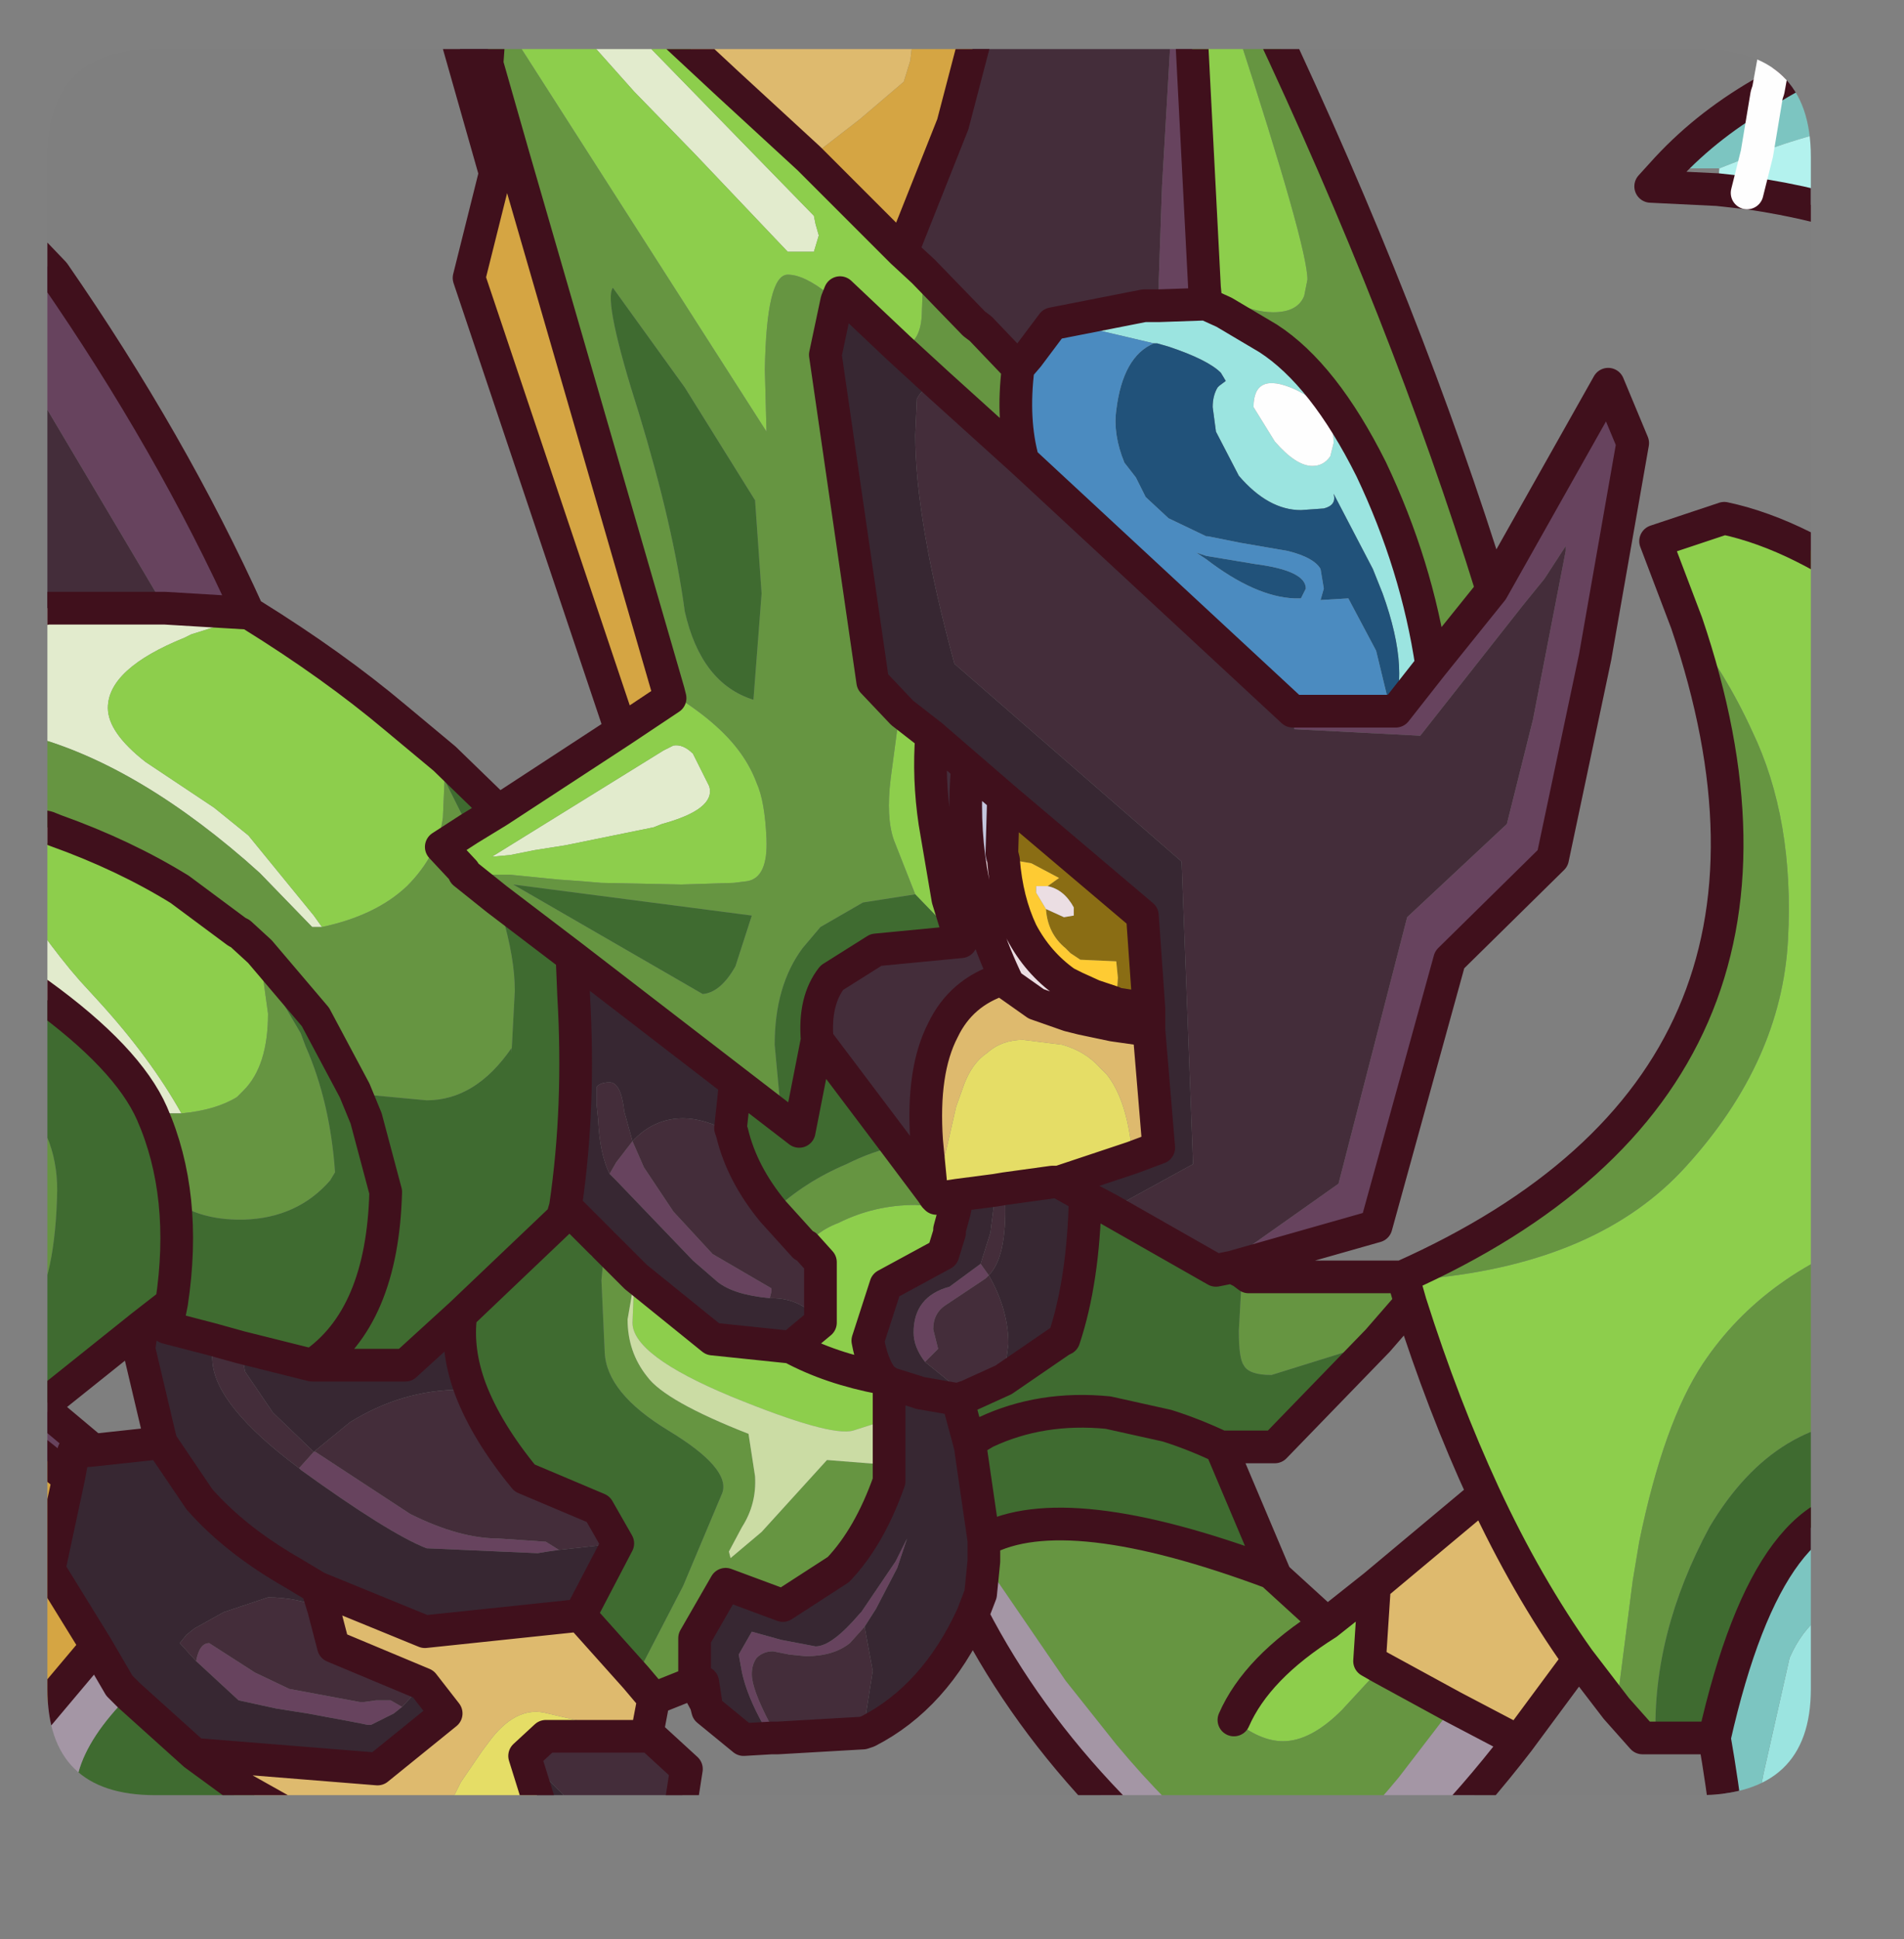 <?xml version="1.0" encoding="UTF-8" standalone="no"?>
<svg xmlns:ffdec="https://www.free-decompiler.com/flash" xmlns:xlink="http://www.w3.org/1999/xlink" ffdec:objectType="frame" height="59.3px" width="58.25px" xmlns="http://www.w3.org/2000/svg">
  <rect width="100%" height="100%" fill="#808080" stroke="none"/>
  <g transform="matrix(1.0, 0.0, 0.0, 1.0, 1.45, 1.5)">
    <clipPath id="clipPath0" transform="matrix(1.0, 0.0, 0.0, 1.0, 0.0, 0.0)">
      <path d="M50.5 0.0 Q53.95 0.0 53.95 3.3 L53.95 50.15 Q53.95 53.4 50.5 53.4 L3.3 53.4 Q0.0 53.4 0.0 50.15 L0.0 3.3 Q0.0 0.0 3.3 0.0 L50.5 0.0" fill="#000000" fill-rule="evenodd" stroke="none"/>
    </clipPath>
    <g clip-path="url(#clipPath0)">
      <use ffdec:characterId="2" height="59.3" transform="matrix(1.0, 0.0, 0.0, 1.0, -1.45, -1.5)" width="58.25" xlink:href="#shape1"/>
    </g>
    <use ffdec:characterId="3" height="53.4" transform="matrix(1.0, 0.0, 0.0, 1.0, 0.0, 0.0)" width="53.95" xlink:href="#shape2"/>
  </g>
  <defs>
    <g id="shape1" transform="matrix(1.0, 0.0, 0.0, 1.0, 1.45, 1.5)">
      <path d="M16.9 56.1 L16.55 56.15 12.35 56.05 12.15 54.7 Q12.15 53.8 12.35 53.6 L12.65 53.0 13.3 52.05 13.6 51.65 Q14.4 50.65 15.3 50.9 L18.3 51.6 15.25 51.6 14.6 52.2 15.35 54.6 16.9 56.1 M33.2 33.9 L30.95 34.65 30.75 34.65 29.3 34.85 29.0 34.9 27.85 35.05 27.2 35.15 27.15 35.1 27.55 33.45 27.8 32.35 28.05 31.65 Q28.3 31.0 28.75 30.7 29.2 30.3 29.85 30.3 L31.05 30.45 Q31.75 30.65 32.2 31.15 L32.4 31.35 Q33.05 32.15 33.2 33.9" fill="#e6de66" fill-rule="evenodd" stroke="none"/>
      <path d="M56.3 47.6 L56.3 57.3 51.65 57.3 52.5 52.75 53.3 49.2 Q54.05 47.5 55.65 47.5 L56.3 47.6 M14.05 57.3 L11.95 57.3 11.9 57.25 12.35 56.85 Q13.25 57.0 14.05 57.3 M35.45 7.8 L36.0 8.05 37.35 8.85 Q39.05 9.95 40.5 12.85 41.9 15.8 42.35 18.85 L41.25 20.25 40.8 20.25 Q40.8 20.2 41.05 20.05 L41.1 20.0 Q41.4 19.85 41.35 18.85 41.3 17.9 40.85 16.65 L40.55 15.9 39.35 13.6 Q39.45 13.95 39.05 14.05 L38.35 14.1 Q37.35 14.1 36.45 13.05 L35.75 11.7 35.65 10.95 Q35.65 10.6 35.8 10.35 L35.85 10.3 36.05 10.15 35.9 9.9 Q35.5 9.5 34.3 9.1 L33.95 9.0 33.85 9.0 32.15 8.6 Q31.15 8.6 30.55 9.05 L30.0 9.4 30.75 8.4 33.55 7.85 34.0 7.85 35.45 7.8 M37.55 12.0 Q38.2 12.75 38.7 12.75 39.05 12.75 39.25 12.45 L39.35 12.05 Q39.35 10.95 38.15 10.4 36.9 9.85 36.9 10.95 L37.55 12.0" fill="#9ce5e1" fill-rule="evenodd" stroke="none"/>
      <path d="M56.3 44.6 L56.3 47.6 55.65 47.5 Q54.05 47.5 53.3 49.2 L52.5 52.75 51.65 57.3 Q51.5 54.5 51.0 51.65 52.75 43.9 56.3 44.6 M52.65 1.25 Q53.35 0.8 54.15 0.45 L56.3 -0.4 56.3 0.35 56.3 2.2 Q54.4 2.4 52.3 3.2 L52.6 1.4 52.65 1.25 52.6 1.4 52.3 3.2 51.15 3.65 50.4 3.65 49.55 3.65 Q50.85 2.25 52.65 1.25 M54.15 0.45 L54.35 0.8 54.7 1.5 Q54.85 1.35 55.0 1.35 L55.15 1.3 56.3 0.35 55.15 1.3 55.0 1.35 Q54.85 1.35 54.7 1.5 L54.35 0.8 54.15 0.45" fill="#7cc6c2" fill-rule="evenodd" stroke="none"/>
      <path d="M18.65 -0.95 L26.55 -0.95 26.4 0.35 26.2 1.0 24.85 2.15 23.3 3.35 20.8 1.05 18.65 -0.95 M46.85 49.25 L45.0 51.75 43.0 50.7 40.8 49.5 40.45 49.3 40.6 47.0 43.95 44.2 Q45.25 47.0 46.85 49.25 M18.55 50.45 L18.35 51.5 18.3 51.6 15.3 50.9 Q14.4 50.65 13.6 51.65 L13.3 52.05 12.65 53.0 12.35 53.6 Q12.15 53.8 12.15 54.7 L12.35 56.05 9.1 54.95 5.8 53.1 4.5 52.15 10.1 52.6 12.2 50.9 11.5 50.0 8.75 48.85 8.45 47.7 8.25 47.05 11.55 48.4 16.3 47.9 18.0 49.8 18.55 50.45 M33.7 30.0 L34.0 33.6 33.2 33.9 Q33.05 32.15 32.4 31.35 L32.2 31.15 Q31.75 30.65 31.05 30.45 L29.85 30.3 Q29.2 30.3 28.75 30.7 28.3 31.0 28.05 31.65 L27.8 32.35 27.55 33.45 27.15 35.1 27.05 34.95 26.9 33.4 Q26.75 31.25 27.4 30.0 27.95 28.85 29.2 28.45 L29.4 28.6 30.25 29.2 31.25 29.55 31.65 29.65 32.6 29.85 33.65 30.0 33.7 30.0" fill="#dfbb6e" fill-rule="evenodd" stroke="none"/>
      <path d="M34.4 -0.95 L35.3 -0.95 35.0 -0.45 35.4 7.3 35.45 7.8 34.0 7.85 34.0 7.1 34.1 4.2 34.4 -0.95 M44.2 16.55 L47.75 10.25 48.5 12.05 47.35 18.6 46.05 24.75 42.9 27.85 40.65 36.0 36.25 37.25 35.75 37.35 39.5 34.7 41.6 26.55 44.65 23.7 45.45 20.5 46.45 15.35 46.45 15.2 45.8 16.2 45.15 17.0 42.0 21.0 38.15 20.8 38.15 20.25 40.8 20.25 41.25 20.25 42.35 18.85 44.2 16.55 M22.35 51.65 L22.15 51.65 21.9 51.25 Q21.4 50.35 21.25 49.65 L21.15 49.1 21.55 48.4 22.45 48.65 23.5 48.85 Q24.0 48.85 24.85 47.85 L24.9 47.8 25.95 46.25 26.3 45.55 26.0 46.45 25.35 47.7 25.0 48.25 24.55 48.75 Q24.05 49.15 23.2 49.15 L22.7 49.1 22.2 49.0 Q21.9 49.0 21.7 49.2 21.55 49.4 21.55 49.7 21.55 50.15 22.1 51.2 L22.35 51.65 M16.55 56.95 L16.9 57.3 16.55 57.3 16.55 56.95 M-0.95 9.45 L-0.95 7.75 Q-0.55 7.75 -0.45 7.45 L-0.35 7.2 Q-0.35 6.85 -0.95 6.4 L-0.95 5.65 0.2 6.85 Q3.8 12.05 6.15 17.25 L6.1 17.25 3.6 17.1 2.95 16.0 -0.85 9.6 -0.95 9.45 M17.2 34.4 L17.4 34.05 17.9 33.4 18.25 34.2 19.15 35.55 20.35 36.85 22.15 37.9 22.15 38.0 22.1 38.2 Q21.0 38.1 20.5 37.7 L19.75 37.05 17.4 34.6 17.2 34.4 M7.7 43.4 L8.15 42.9 8.2 42.9 11.1 44.8 Q12.6 45.55 13.8 45.55 L15.25 45.65 15.65 45.9 15.3 45.95 15.0 46.0 11.6 45.85 Q10.45 45.4 7.75 43.45 L7.7 43.4 M1.4 42.85 L0.8 42.9 0.65 43.7 -0.6 42.7 -0.7 42.05 -0.15 41.55 1.4 42.85 M10.85 50.7 L10.6 50.9 9.9 51.25 9.8 51.25 9.3 51.15 7.95 50.9 7.0 50.75 5.85 50.5 4.55 49.3 Q4.65 48.75 4.95 48.75 L6.35 49.65 7.4 50.15 9.55 50.55 9.7 50.55 10.05 50.5 10.5 50.5 10.85 50.7 M28.55 37.15 L28.8 37.5 28.7 37.6 27.5 38.4 Q27.1 38.65 27.1 39.15 L27.25 39.75 26.85 40.15 Q26.5 39.7 26.5 39.25 26.5 38.15 27.6 37.85 L28.55 37.15" fill="#67435e" fill-rule="evenodd" stroke="none"/>
      <path d="M12.35 -0.95 L13.55 -0.95 13.45 0.45 14.25 3.25 13.7 3.8 12.35 -0.95 M28.55 -0.95 L34.4 -0.95 34.1 4.2 34.0 7.1 34.0 7.85 33.55 7.85 30.75 8.4 30.0 9.4 29.7 9.75 29.6 9.65 28.55 8.55 28.35 8.4 28.55 8.55 28.15 8.55 28.15 8.4 28.35 8.4 26.8 6.8 26.15 6.2 27.7 2.3 28.55 -0.95 M24.95 51.5 L22.35 51.65 22.1 51.2 Q21.55 50.15 21.55 49.7 21.55 49.4 21.7 49.2 21.9 49.0 22.2 49.0 L22.7 49.1 23.2 49.15 Q24.05 49.15 24.55 48.75 L25.0 48.25 25.25 49.6 24.95 51.5 M18.35 51.5 L19.55 52.6 19.2 54.85 17.1 54.55 16.65 54.25 16.55 54.15 15.35 52.95 14.6 52.2 15.25 51.6 18.3 51.6 18.35 51.5 M11.95 57.3 L11.85 57.3 11.9 57.25 11.95 57.3 M-0.95 17.3 L-0.95 9.45 -0.85 9.6 2.95 16.0 3.6 17.1 0.0 17.1 -0.95 17.3 M38.15 20.25 L38.15 20.8 42.0 21.0 45.15 17.0 45.8 16.2 46.45 15.2 46.45 15.35 45.45 20.5 44.65 23.7 41.6 26.55 39.5 34.7 35.75 37.35 32.5 35.5 35.05 34.1 34.7 24.85 27.75 18.8 Q26.55 14.4 26.55 11.8 L26.6 10.7 Q26.8 10.3 27.25 10.25 L29.85 12.6 38.1 20.25 38.15 20.25 M27.05 21.0 L28.15 21.95 Q28.0 23.55 28.25 25.1 28.55 26.85 29.4 28.6 L29.2 28.45 Q27.95 28.85 27.4 30.0 26.75 31.25 26.9 33.4 L27.05 34.95 26.0 33.55 23.55 30.3 Q23.45 29.1 24.0 28.4 L25.35 27.55 27.95 27.3 27.55 26.0 27.15 23.65 Q26.95 22.3 27.05 21.0 M28.8 22.15 L28.75 22.0 28.8 22.05 28.8 22.15 M28.4 24.65 L28.4 24.6 28.55 24.6 28.6 24.7 28.4 24.65 M17.2 34.4 Q16.9 33.8 16.85 32.75 L16.8 32.25 16.8 31.75 Q16.9 31.6 17.2 31.6 17.55 31.6 17.65 32.5 L17.9 33.4 Q18.55 32.7 19.45 32.7 20.1 32.7 20.95 33.15 21.25 34.4 22.2 35.55 L23.15 36.6 23.2 36.6 23.65 37.1 23.65 38.95 Q23.1 38.2 22.15 38.2 L22.1 38.2 22.15 38.0 22.15 37.9 20.35 36.85 19.15 35.55 18.25 34.2 17.9 33.4 17.4 34.05 17.2 34.4 M12.95 41.0 Q13.45 42.3 14.6 43.7 L16.85 44.65 17.45 45.7 15.65 45.9 15.25 45.65 13.8 45.55 Q12.6 45.55 11.1 44.8 L8.2 42.9 8.15 42.9 7.7 43.4 Q5.15 41.5 5.05 40.15 L5.0 39.45 5.9 39.7 6.05 40.45 6.9 41.7 8.15 42.9 9.25 42.0 Q10.85 41.0 12.65 41.0 L12.95 41.0 M11.5 50.0 L10.85 50.7 10.5 50.5 10.05 50.5 9.7 50.55 9.55 50.55 7.4 50.15 6.35 49.65 4.95 48.75 Q4.65 48.75 4.55 49.3 L4.05 48.75 4.25 48.5 4.5 48.3 4.95 48.05 5.4 47.8 6.6 47.4 6.75 47.35 Q7.65 47.35 8.45 47.7 L8.75 48.85 11.5 50.0 M29.0 34.9 L29.3 34.85 29.3 35.25 Q29.35 36.95 28.8 37.5 29.4 38.55 29.4 39.6 L29.25 40.7 28.15 41.2 26.85 40.15 27.25 39.75 27.1 39.15 Q27.1 38.65 27.5 38.4 L28.7 37.6 28.8 37.5 28.55 37.15 28.85 36.2 28.95 35.4 29.0 34.9" fill="#442d3a" fill-rule="evenodd" stroke="none"/>
      <path d="M-0.95 7.75 L-0.95 6.4 Q-0.35 6.85 -0.35 7.2 L-0.45 7.45 Q-0.55 7.75 -0.95 7.75" fill="#b086a6" fill-rule="evenodd" stroke="none"/>
      <path d="M13.7 3.8 L14.25 3.25 19.0 19.65 19.05 19.85 17.55 20.85 12.9 7.0 13.7 3.8 M26.55 -0.95 L28.55 -0.95 27.7 2.3 26.15 6.2 23.3 3.35 24.85 2.15 26.2 1.0 26.4 0.35 26.55 -0.95 M-0.95 51.7 L-0.95 43.3 -0.6 42.7 0.65 43.7 0.05 46.5 1.5 48.85 -0.9 51.7 -0.95 51.7 M-0.95 29.6 L-0.95 28.9 -0.7 28.6 -0.25 28.9 -0.95 29.6" fill="#d6a643" fill-rule="evenodd" stroke="none"/>
      <path d="M28.3 47.9 Q27.15 50.4 25.1 51.45 L24.95 51.5 25.25 49.6 25.0 48.25 25.35 47.7 26.0 46.45 26.3 45.55 25.95 46.25 24.9 47.8 24.85 47.85 Q24.0 48.85 23.5 48.85 L22.45 48.65 21.55 48.4 21.15 49.1 21.25 49.65 Q21.4 50.35 21.9 51.25 L22.15 51.65 21.3 51.7 20.2 50.8 20.15 50.6 20.05 49.95 19.8 49.95 19.8 48.6 20.75 46.95 22.5 47.6 24.2 46.5 Q25.15 45.5 25.75 43.8 L25.75 43.3 25.75 41.9 25.75 40.8 25.55 40.65 Q25.25 40.3 25.1 39.5 L25.65 37.8 27.4 36.85 27.6 36.2 27.6 36.1 27.75 35.55 27.85 35.05 29.0 34.9 28.95 35.4 28.85 36.2 28.55 37.15 27.6 37.85 Q26.5 38.15 26.5 39.25 26.5 39.7 26.85 40.15 L28.15 41.2 27.85 41.3 26.7 41.1 26.55 41.05 25.75 40.8 26.55 41.05 26.7 41.1 27.85 41.3 28.2 42.6 28.25 42.8 28.25 42.85 28.65 45.6 28.65 46.25 28.55 47.25 28.3 47.9 M19.2 54.85 L16.9 56.1 15.35 54.6 14.6 52.2 15.35 52.95 16.55 54.15 16.65 54.25 17.1 54.55 19.2 54.85 M-0.95 43.3 L-0.95 42.3 -0.75 42.1 -0.7 42.05 -0.6 42.7 -0.95 43.3 M27.25 10.25 Q26.8 10.3 26.6 10.7 L26.55 11.8 Q26.55 14.4 27.75 18.8 L34.7 24.85 35.05 34.1 32.5 35.5 31.75 35.1 30.95 34.65 31.75 35.1 Q31.7 37.65 31.1 39.45 L31.0 39.5 29.25 40.7 29.4 39.6 Q29.4 38.55 28.8 37.5 29.35 36.95 29.3 35.25 L29.3 34.85 30.75 34.65 30.95 34.65 33.2 33.9 34.0 33.6 33.7 30.0 33.7 29.35 33.5 26.5 29.25 22.9 28.15 21.95 27.05 21.0 26.15 20.3 25.25 19.35 23.8 9.35 24.15 7.7 24.25 7.8 24.25 7.45 26.05 9.15 27.25 10.25 M28.8 22.15 L28.8 22.05 28.75 22.0 28.8 22.15 M16.05 27.75 L21.05 31.6 20.9 33.0 20.95 33.15 Q20.1 32.7 19.45 32.7 18.55 32.7 17.9 33.4 L17.65 32.5 Q17.55 31.6 17.2 31.6 16.9 31.6 16.8 31.75 L16.8 32.25 16.85 32.75 Q16.9 33.8 17.2 34.4 L17.4 34.6 19.75 37.05 20.5 37.7 Q21.0 38.1 22.1 38.2 L22.15 38.2 Q23.1 38.2 23.65 38.95 L22.75 39.7 20.35 39.45 18.0 37.55 17.05 36.6 16.95 36.5 15.85 35.4 Q16.3 32.35 16.1 28.95 L16.05 27.75 M8.1 40.25 L10.95 40.25 12.65 38.7 Q12.5 39.8 12.95 41.0 L12.65 41.0 Q10.85 41.0 9.25 42.0 L8.15 42.9 6.9 41.7 6.05 40.45 5.9 39.7 8.1 40.25 M17.45 45.7 L16.3 47.9 11.55 48.4 8.25 47.05 7.5 46.6 Q5.75 45.6 4.65 44.35 L3.5 42.65 4.65 44.35 Q5.75 45.6 7.5 46.6 L8.25 47.05 8.45 47.7 Q7.65 47.35 6.75 47.35 L6.6 47.4 5.4 47.8 4.95 48.05 4.5 48.3 4.25 48.5 4.05 48.75 4.55 49.3 5.85 50.5 7.0 50.75 7.95 50.9 9.3 51.15 9.8 51.25 9.9 51.25 10.6 50.9 10.85 50.7 11.5 50.0 12.2 50.9 10.1 52.6 4.5 52.15 2.5 50.35 2.2 50.05 1.5 48.85 0.05 46.5 0.65 43.7 0.8 42.9 1.4 42.85 3.25 42.65 3.5 42.65 3.45 42.5 2.8 39.75 2.9 39.05 3.8 38.35 3.65 39.1 5.0 39.45 5.05 40.15 Q5.15 41.5 7.7 43.4 L7.75 43.45 Q10.45 45.4 11.6 45.85 L15.0 46.0 15.3 45.95 15.65 45.9 17.45 45.7" fill="#372732" fill-rule="evenodd" stroke="none"/>
      <path d="M16.0 -0.95 L17.55 -0.95 23.45 5.1 23.5 5.35 23.6 5.7 23.45 6.2 22.65 6.2 19.8 3.2 17.95 1.3 16.3 -0.55 16.0 -0.95 M-0.95 28.45 L-0.95 23.6 0.0 23.8 0.25 23.9 -0.15 24.55 -0.65 26.05 Q-0.65 26.5 0.7 28.15 L1.0 28.5 1.55 29.1 Q3.15 30.85 4.1 32.55 L3.75 32.55 3.3 32.55 3.2 32.55 Q2.45 30.85 -0.25 28.9 L-0.7 28.6 -0.95 28.45 M-0.95 20.9 L-0.95 17.3 0.0 17.1 3.6 17.1 6.1 17.25 6.15 17.25 6.25 17.3 6.15 17.35 4.4 17.9 4.2 18.0 Q1.85 18.95 1.85 20.15 1.85 20.9 3.0 21.8 L5.1 23.2 6.15 24.05 8.15 26.5 8.4 26.85 8.25 26.85 8.1 26.85 6.5 25.2 6.05 24.8 Q2.4 21.65 -0.95 20.9 M14.15 24.65 L13.6 24.7 18.85 21.45 19.15 21.3 Q19.45 21.25 19.75 21.55 L20.25 22.55 Q20.45 23.25 18.8 23.7 L18.55 23.8 15.85 24.35 14.9 24.5 14.15 24.65" fill="#e3ecce" fill-rule="evenodd" stroke="none"/>
      <path d="M13.9 -0.95 L16.0 -0.95 16.3 -0.55 17.95 1.3 19.8 3.2 22.65 6.2 23.45 6.2 23.6 5.7 23.5 5.35 23.45 5.1 17.55 -0.95 18.65 -0.95 20.8 1.05 23.3 3.35 26.15 6.2 26.8 6.8 26.75 8.15 Q26.7 9.05 26.05 9.15 L24.25 7.45 24.25 7.8 24.15 7.7 23.9 7.5 Q23.15 6.9 22.65 6.9 22.0 6.9 21.95 9.8 L22.0 11.7 13.9 -0.95 M35.3 -0.95 L36.3 -0.95 36.3 -0.9 36.4 -0.55 Q38.55 6.05 38.55 7.05 L38.45 7.55 Q38.25 8.05 37.5 8.05 36.9 8.05 36.05 7.65 L35.4 7.3 35.0 -0.45 35.3 -0.95 M50.15 17.55 L49.2 15.05 51.3 14.35 Q53.65 14.85 56.3 16.85 L56.3 36.15 Q52.55 37.35 50.65 40.2 49.45 42.0 48.7 45.65 L48.5 46.85 48.0 50.75 46.85 49.25 Q45.25 47.0 43.95 44.2 42.7 41.5 41.7 38.35 L41.5 37.65 42.25 37.6 Q47.5 37.1 50.15 34.15 53.05 30.95 53.25 27.25 53.45 23.55 52.15 20.85 51.35 19.1 50.15 17.55 M16.55 56.15 L16.55 56.95 16.55 57.3 14.05 57.3 Q13.25 57.0 12.35 56.85 L11.9 57.25 11.85 57.3 10.35 57.3 10.25 57.15 9.85 56.65 Q9.25 55.85 9.1 54.95 L12.35 56.05 16.55 56.15 M6.25 17.3 Q8.75 18.85 10.65 20.45 L12.15 21.7 12.15 22.35 12.1 23.5 Q11.95 24.65 11.0 25.6 10.05 26.5 8.4 26.85 L8.15 26.5 6.15 24.05 5.1 23.2 3.0 21.8 Q1.85 20.9 1.85 20.15 1.85 18.95 4.2 18.0 L4.4 17.9 6.15 17.35 6.25 17.3 M13.8 23.3 L17.55 20.85 19.05 19.85 19.0 19.65 Q19.9 20.2 20.45 20.7 21.35 21.5 21.7 22.45 21.95 23.0 22.0 24.15 22.05 25.35 21.4 25.45 L21.0 25.5 19.4 25.55 16.95 25.5 16.35 25.45 15.65 25.4 14.15 25.25 13.65 25.25 13.5 25.25 13.25 25.2 12.85 25.15 12.75 25.15 12.05 24.4 12.9 23.85 13.8 23.3 M40.6 47.0 L40.45 49.3 40.8 49.5 39.6 50.8 Q38.65 51.75 37.8 51.75 37.1 51.75 36.3 51.1 37.0 49.5 39.15 48.15 L40.6 47.0 M26.15 20.3 L27.05 21.0 Q26.95 22.3 27.15 23.65 L27.55 26.0 27.95 27.3 26.55 25.85 25.9 24.2 Q25.65 23.5 25.8 22.3 L26.0 20.8 26.15 20.3 M24.15 7.7 L24.25 7.45 24.15 7.7 M14.15 24.65 L14.9 24.5 15.85 24.35 18.55 23.8 18.8 23.7 Q20.45 23.25 20.25 22.55 L19.75 21.55 Q19.45 21.25 19.15 21.3 L18.85 21.45 13.6 24.7 14.15 24.65 M23.65 38.95 L23.65 37.1 23.2 36.6 23.45 36.35 23.5 36.3 Q23.8 36.05 24.2 35.9 25.3 35.35 26.55 35.35 L27.25 35.4 27.75 35.55 27.6 36.1 27.6 36.2 27.4 36.85 25.65 37.8 25.1 39.5 Q25.25 40.3 25.55 40.65 L25.75 40.8 25.75 41.9 24.65 42.25 Q23.95 42.45 20.9 41.2 17.9 39.95 17.9 38.95 L17.95 37.7 18.0 37.55 20.35 39.45 22.75 39.7 23.65 38.95 M0.25 23.9 Q2.35 24.65 4.05 25.7 L5.8 27.0 5.9 27.05 6.5 27.6 6.55 27.85 6.55 28.05 6.75 29.5 Q6.75 31.1 6.0 31.85 L5.8 32.05 Q5.15 32.45 4.1 32.55 3.15 30.85 1.55 29.1 L1.0 28.5 0.7 28.15 Q-0.65 26.5 -0.65 26.05 L-0.15 24.55 0.25 23.9 M22.75 39.7 Q23.95 40.35 25.55 40.65 23.95 40.35 22.75 39.7" fill="#8ecf4c" fill-rule="evenodd" stroke="none"/>
      <path d="M14.25 3.25 L13.45 0.45 13.55 -0.95 13.9 -0.95 22.0 11.7 21.95 9.8 Q22.0 6.9 22.65 6.9 23.15 6.9 23.9 7.5 L24.15 7.7 23.8 9.35 25.25 19.35 26.15 20.3 26.0 20.8 25.8 22.3 Q25.65 23.5 25.9 24.2 L26.55 25.85 24.95 26.1 23.65 26.85 23.1 27.5 Q22.25 28.65 22.25 30.45 L22.45 32.6 23.0 33.1 21.05 31.6 16.05 27.75 13.75 26.0 12.75 25.2 12.75 25.15 12.75 25.2 13.75 26.0 13.9 26.45 Q14.3 27.8 14.3 28.8 L14.2 30.7 14.2 30.55 Q13.1 32.15 11.6 32.15 L10.0 32.0 9.75 32.7 9.4 31.85 8.2 29.6 6.5 27.6 5.9 27.05 5.8 27.0 4.05 25.7 Q2.35 24.65 0.25 23.9 L0.0 23.8 -0.95 23.6 -0.95 20.9 Q2.4 21.65 6.05 24.8 L6.5 25.2 8.1 26.85 8.25 26.85 8.4 26.85 Q10.05 26.5 11.0 25.6 11.95 24.65 12.1 23.5 L12.15 22.35 12.9 23.85 12.05 24.4 12.75 25.15 12.85 25.15 13.25 25.2 13.5 25.25 13.65 25.25 14.15 25.25 15.65 25.4 16.35 25.45 16.95 25.5 19.4 25.55 21.0 25.5 21.4 25.45 Q22.05 25.35 22.0 24.15 21.95 23.0 21.7 22.45 21.35 21.5 20.45 20.7 19.9 20.2 19.0 19.65 L14.25 3.25 M36.3 -0.95 L37.3 -0.95 Q41.6 8.15 44.2 16.55 L42.35 18.85 Q41.9 15.8 40.5 12.85 39.05 9.95 37.35 8.85 L36.0 8.05 35.45 7.8 35.4 7.3 36.05 7.65 Q36.9 8.05 37.5 8.05 38.25 8.05 38.45 7.55 L38.55 7.05 Q38.55 6.05 36.4 -0.55 L36.3 -0.9 36.3 -0.95 M36.55 37.4 L36.75 37.55 41.45 37.55 Q54.9 31.55 50.15 17.55 51.35 19.1 52.15 20.85 53.45 23.55 53.25 27.25 53.05 30.95 50.15 34.15 47.5 37.1 42.25 37.6 L41.5 37.65 41.7 38.35 40.7 39.5 40.5 39.6 37.45 40.55 Q36.75 40.55 36.6 40.25 36.45 40.05 36.45 39.2 L36.55 37.4 M56.3 36.15 L56.3 41.9 Q52.9 41.75 50.85 45.2 49.1 48.45 49.2 51.65 L48.8 51.65 48.0 50.75 48.5 46.85 48.7 45.65 Q49.45 42.0 50.65 40.2 52.55 37.35 56.3 36.15 M19.8 49.95 L18.55 50.45 18.0 49.8 19.45 47.0 20.65 44.15 Q20.9 43.4 19.0 42.25 17.1 41.1 17.05 39.85 L16.95 37.65 17.05 36.6 18.0 37.55 17.95 37.7 17.75 38.85 Q17.75 39.85 18.35 40.6 18.9 41.35 21.45 42.35 L21.65 43.65 Q21.7 44.5 21.25 45.2 L20.85 45.95 20.9 46.15 21.85 45.35 23.85 43.15 25.75 43.3 25.75 43.8 Q25.15 45.5 24.2 46.5 L22.5 47.6 20.75 46.95 19.8 48.6 19.8 49.95 M10.35 57.3 L6.85 57.3 6.4 56.75 Q5.55 55.5 5.55 54.5 5.55 53.8 5.8 53.1 L9.1 54.95 Q9.25 55.85 9.85 56.65 L10.25 57.15 10.35 57.3 M-0.95 39.4 L-0.95 31.95 Q0.3 33.1 0.3 34.9 0.25 37.55 -0.5 38.7 L-0.95 39.4 M29.85 12.6 L27.25 10.25 26.05 9.15 Q26.7 9.05 26.75 8.15 L26.8 6.8 28.35 8.4 28.15 8.4 28.15 8.55 28.55 8.55 29.6 9.65 29.7 9.75 Q29.5 11.35 29.85 12.6 M41.5 37.65 L41.45 37.55 41.5 37.65 M40.8 49.5 L43.0 50.7 41.35 52.85 Q38.95 55.75 37.95 55.75 35.95 55.75 32.7 51.85 L31.15 49.9 28.65 46.25 28.65 45.6 Q31.15 44.25 37.45 46.6 L39.15 48.15 Q37.0 49.5 36.3 51.1 37.1 51.75 37.8 51.75 38.65 51.75 39.6 50.8 L40.8 49.5 M21.85 16.65 L21.65 13.8 19.5 10.35 17.3 7.3 Q17.0 7.7 18.1 11.15 19.15 14.6 19.5 17.2 20.0 19.4 21.6 19.9 L21.85 16.65 M23.2 36.6 L23.15 36.6 22.2 35.55 Q23.15 34.65 24.45 34.1 25.25 33.7 26.0 33.55 L27.05 34.95 27.15 35.1 27.2 35.15 27.85 35.05 27.75 35.55 27.25 35.4 26.55 35.35 Q25.3 35.35 24.2 35.9 23.8 36.05 23.5 36.3 L23.45 36.35 23.2 36.6 M14.25 25.55 L20.05 28.9 Q20.6 28.85 21.05 28.05 L21.55 26.5 14.25 25.55 M4.1 32.55 Q5.15 32.45 5.8 32.05 L6.0 31.85 Q6.75 31.1 6.75 29.5 L6.55 28.05 7.75 30.1 7.9 30.5 Q8.65 32.2 8.8 34.35 L8.65 34.6 Q7.65 35.75 6.0 35.8 L5.9 35.8 Q4.7 35.8 3.9 35.25 3.75 33.8 3.2 32.55 L3.3 32.55 3.75 32.55 4.1 32.55" fill="#669641" fill-rule="evenodd" stroke="none"/>
      <path d="M36.25 37.25 L36.55 37.4 36.45 39.2 Q36.45 40.05 36.6 40.25 36.75 40.55 37.45 40.55 L40.5 39.6 40.7 39.5 37.55 42.75 35.9 42.75 37.55 46.65 37.45 46.6 Q31.15 44.25 28.65 45.6 L28.25 42.85 28.25 42.8 28.2 42.6 27.85 41.3 28.15 41.2 29.25 40.7 31.0 39.5 31.1 39.45 Q31.7 37.65 31.75 35.1 L32.5 35.5 35.75 37.35 36.25 37.25 M56.3 41.9 L56.3 44.6 Q52.75 43.9 51.0 51.65 L49.2 51.65 Q49.1 48.45 50.85 45.2 52.9 41.75 56.3 41.9 M6.85 57.3 L3.2 57.3 2.3 56.3 1.9 55.75 Q0.7 53.9 0.95 52.7 1.25 51.6 2.5 50.35 L4.5 52.15 5.8 53.1 Q5.55 53.8 5.55 54.5 5.55 55.5 6.4 56.75 L6.85 57.3 M1.85 57.3 L-0.95 57.3 -0.95 51.7 -0.9 51.7 Q-0.35 54.05 1.0 56.15 L1.85 57.3 M-0.95 42.3 L-0.95 39.4 -0.5 38.7 Q0.25 37.55 0.3 34.9 0.3 33.1 -0.95 31.95 L-0.95 29.6 -0.25 28.9 Q2.45 30.85 3.2 32.55 3.75 33.8 3.9 35.25 4.7 35.8 5.9 35.8 L6.0 35.8 Q7.65 35.75 8.65 34.6 L8.8 34.35 Q8.65 32.2 7.9 30.5 L7.75 30.1 6.55 28.05 6.55 27.85 6.5 27.6 8.2 29.6 9.4 31.85 9.75 32.7 10.0 32.0 11.6 32.15 Q13.1 32.15 14.2 30.55 L14.2 30.7 14.3 28.8 Q14.3 27.8 13.9 26.45 L13.75 26.0 16.05 27.75 16.1 28.95 Q16.3 32.35 15.85 35.4 L15.75 35.75 12.65 38.7 15.75 35.75 15.85 35.4 16.95 36.5 17.05 36.6 16.95 37.65 17.05 39.85 Q17.1 41.1 19.0 42.25 20.9 43.4 20.65 44.15 L19.45 47.0 18.0 49.8 16.3 47.9 17.45 45.7 16.85 44.65 14.6 43.7 Q13.45 42.3 12.95 41.0 12.5 39.8 12.65 38.7 L10.95 40.25 8.1 40.25 5.9 39.7 5.0 39.45 3.65 39.1 3.8 38.35 2.9 39.05 0.15 41.25 -0.15 41.55 -0.7 42.05 -0.75 42.1 -0.95 42.3 M-0.95 28.9 L-0.95 28.45 -0.7 28.6 -0.95 28.9 M12.15 21.7 L13.8 23.3 12.9 23.85 12.15 22.35 12.15 21.7 M21.85 16.65 L21.6 19.9 Q20.0 19.4 19.5 17.2 19.15 14.6 18.1 11.15 17.0 7.7 17.3 7.3 L19.5 10.35 21.65 13.8 21.85 16.65 M26.55 25.85 L27.95 27.3 25.35 27.55 24.0 28.4 Q23.45 29.1 23.55 30.3 L26.0 33.55 Q25.25 33.7 24.45 34.1 23.15 34.65 22.2 35.55 21.25 34.4 20.95 33.15 L20.9 33.0 21.05 31.6 23.0 33.1 22.45 32.6 22.25 30.45 Q22.25 28.65 23.1 27.5 L23.65 26.85 24.95 26.1 26.55 25.85 M14.25 25.55 L21.55 26.5 21.05 28.05 Q20.6 28.85 20.05 28.9 L14.25 25.55 M8.1 40.25 Q10.25 38.8 10.35 34.95 L9.75 32.7 10.35 34.95 Q10.25 38.8 8.1 40.25 M3.9 35.25 Q4.05 36.7 3.8 38.35 4.05 36.7 3.9 35.25 M23.0 33.1 L23.55 30.3 23.0 33.1 M28.2 42.6 L28.7 42.3 Q30.4 41.5 32.45 41.7 L34.25 42.1 Q35.05 42.35 35.9 42.75 35.05 42.35 34.25 42.1 L32.45 41.7 Q30.4 41.5 28.7 42.3 L28.2 42.6" fill="#3f6b30" fill-rule="evenodd" stroke="none"/>
      <path d="M56.3 2.2 L56.3 5.45 Q54.15 4.7 52.0 4.4 L51.1 4.3 51.15 3.65 52.3 3.2 Q54.4 2.4 56.3 2.2 M52.0 4.4 L52.3 3.2 52.0 4.4" fill="#b4f3ef" fill-rule="evenodd" stroke="none"/>
      <path d="M33.85 9.0 L33.95 9.0 34.3 9.1 Q35.5 9.5 35.9 9.9 L36.05 10.15 35.85 10.3 35.8 10.35 Q35.65 10.6 35.65 10.95 L35.75 11.7 36.45 13.05 Q37.35 14.1 38.35 14.1 L39.05 14.05 Q39.45 13.95 39.35 13.6 L40.55 15.9 40.85 16.65 Q41.3 17.9 41.35 18.85 41.4 19.85 41.1 20.0 L41.05 20.05 40.65 18.4 39.8 16.8 38.95 16.85 39.05 16.5 38.95 15.9 Q38.75 15.55 37.95 15.35 L36.5 15.1 35.5 14.9 35.45 14.9 34.3 14.35 33.6 13.7 33.3 13.1 32.95 12.65 Q32.6 11.8 32.7 11.05 32.9 9.4 33.85 9.0 M38.35 16.8 L38.15 16.8 Q36.95 16.75 35.45 15.6 L35.15 15.4 35.45 15.5 36.95 15.75 Q38.5 15.95 38.5 16.5 L38.35 16.8" fill="#21527a" fill-rule="evenodd" stroke="none"/>
      <path d="M38.15 20.25 L38.1 20.25 29.85 12.6 Q29.5 11.35 29.7 9.75 L30.0 9.4 30.55 9.05 Q31.15 8.6 32.15 8.6 L33.85 9.0 Q32.9 9.4 32.7 11.05 32.6 11.8 32.95 12.65 L33.3 13.1 33.6 13.7 34.3 14.35 35.45 14.9 35.5 14.9 36.5 15.1 37.95 15.35 Q38.75 15.55 38.95 15.9 L39.05 16.5 38.95 16.85 39.8 16.8 40.65 18.4 41.05 20.05 Q40.8 20.2 40.8 20.25 L38.15 20.25 M38.35 16.8 L38.5 16.5 Q38.5 15.95 36.95 15.75 L35.45 15.5 35.15 15.4 35.45 15.6 Q36.95 16.75 38.15 16.8 L38.35 16.8" fill="#4b8cc1" fill-rule="evenodd" stroke="none"/>
      <path d="M37.55 12.0 L36.9 10.95 Q36.9 9.85 38.15 10.4 39.35 10.95 39.35 12.05 L39.25 12.45 Q39.05 12.75 38.7 12.75 38.2 12.75 37.55 12.0" fill="#ffffff" fill-rule="evenodd" stroke="none"/>
      <path d="M28.15 21.95 L29.25 22.9 29.2 24.6 29.25 24.8 28.9 24.8 Q28.6 24.8 28.25 25.1 28.0 23.55 28.15 21.95 M33.7 29.35 L33.7 30.0 33.65 30.0 32.6 29.85 32.65 29.35 32.7 29.2 33.7 29.35 M28.4 24.65 L28.6 24.7 28.55 24.6 28.4 24.6 28.4 24.65" fill="#c5c7de" fill-rule="evenodd" stroke="none"/>
      <path d="M29.25 22.9 L33.5 26.5 33.7 29.35 32.7 29.2 32.6 29.15 32.7 29.15 32.75 28.4 32.7 27.9 31.6 27.85 31.3 27.65 31.15 27.5 Q30.6 27.05 30.55 26.3 L31.1 26.55 31.4 26.5 31.4 26.25 Q31.1 25.7 30.6 25.6 L30.95 25.35 30.1 24.9 29.5 24.8 29.25 24.8 29.2 24.6 29.25 22.9" fill="#8b6d14" fill-rule="evenodd" stroke="none"/>
      <path d="M17.95 37.7 L17.9 38.95 Q17.9 39.95 20.9 41.2 23.95 42.45 24.65 42.25 L25.75 41.9 25.75 43.3 23.85 43.15 21.85 45.35 20.9 46.15 20.85 45.95 21.25 45.2 Q21.7 44.5 21.65 43.65 L21.45 42.35 Q18.9 41.35 18.35 40.6 17.75 39.85 17.75 38.85 L17.95 37.7" fill="#ccdda5" fill-rule="evenodd" stroke="none"/>
      <path d="M29.25 24.8 L29.5 24.8 30.1 24.9 30.95 25.35 30.6 25.6 30.25 25.6 30.25 25.8 30.55 26.3 Q30.6 27.05 31.15 27.5 L31.3 27.65 31.6 27.85 32.7 27.9 32.75 28.4 32.7 29.15 32.6 29.15 32.0 28.95 31.45 28.7 31.15 28.55 Q30.3 27.95 29.8 27.0 29.35 26.05 29.25 24.8" fill="#ffcc33" fill-rule="evenodd" stroke="none"/>
      <path d="M29.25 24.8 Q29.35 26.05 29.8 27.0 30.3 27.95 31.15 28.55 L31.45 28.7 32.0 28.95 32.6 29.15 32.7 29.2 32.65 29.35 32.6 29.85 31.65 29.65 31.25 29.55 30.25 29.2 29.4 28.6 Q28.55 26.85 28.25 25.1 28.6 24.8 28.9 24.8 L29.25 24.8 M30.55 26.3 L30.25 25.8 30.25 25.6 30.6 25.6 Q31.1 25.7 31.4 26.25 L31.4 26.5 31.1 26.55 30.55 26.3" fill="#ecdfe4" fill-rule="evenodd" stroke="none"/>
      <path d="M45.0 51.75 Q42.3 55.25 39.5 57.3 L36.6 57.3 Q34.3 55.6 32.5 53.7 29.9 51.0 28.3 47.9 L28.55 47.25 28.65 46.25 31.15 49.9 32.7 51.85 Q35.95 55.75 37.95 55.75 38.95 55.75 41.35 52.85 L43.0 50.7 45.0 51.75 M3.2 57.3 L1.85 57.3 1.0 56.15 Q-0.35 54.05 -0.9 51.7 L1.5 48.85 2.2 50.05 2.5 50.35 Q1.25 51.6 0.95 52.7 0.7 53.9 1.9 55.75 L2.3 56.3 3.2 57.3" fill="#a597a6" fill-rule="evenodd" stroke="none"/>
      <path d="M12.35 -0.95 L13.7 3.8 14.25 3.25 13.45 0.45 13.55 -0.95 M37.3 -0.95 Q41.6 8.15 44.2 16.55 L47.75 10.25 48.5 12.05 47.35 18.6 46.05 24.75 42.9 27.85 40.65 36.0 36.25 37.25 36.55 37.4 36.75 37.55 41.45 37.55 Q54.9 31.55 50.15 17.55 L49.2 15.05 51.3 14.35 Q53.65 14.85 56.3 16.85 M51.65 57.3 Q51.5 54.5 51.0 51.65 L49.2 51.65 48.8 51.65 48.0 50.75 46.85 49.25 45.0 51.75 Q42.3 55.25 39.5 57.3 M36.6 57.3 Q34.3 55.6 32.5 53.7 29.9 51.0 28.3 47.9 27.15 50.4 25.1 51.45 L24.95 51.5 22.35 51.65 22.15 51.65 21.3 51.7 20.2 50.8 20.15 50.6 19.8 49.95 18.55 50.45 18.35 51.5 19.55 52.6 19.2 54.85 16.9 56.1 16.55 56.15 16.55 56.95 16.9 57.3 M-0.95 5.65 L0.2 6.85 Q3.8 12.05 6.15 17.25 L6.25 17.3 Q8.75 18.85 10.65 20.45 L12.15 21.7 13.8 23.3 17.55 20.85 12.9 7.0 13.7 3.8 M35.4 7.3 L35.0 -0.45 35.3 -0.95 M35.4 7.3 L35.45 7.8 36.0 8.05 37.35 8.85 Q39.05 9.95 40.5 12.85 41.9 15.8 42.35 18.85 L44.2 16.55 M52.65 1.25 Q53.35 0.8 54.15 0.45 L56.3 -0.4 M56.3 5.45 Q54.15 4.7 52.0 4.4 L51.1 4.3 49.05 4.2 49.55 3.65 Q50.85 2.25 52.65 1.25 M38.15 20.25 L38.1 20.25 29.85 12.6 27.25 10.25 26.05 9.15 24.25 7.45 24.15 7.7 23.8 9.35 25.25 19.35 26.15 20.3 27.05 21.0 28.15 21.95 29.25 22.9 33.5 26.5 33.7 29.35 33.7 30.0 34.0 33.6 33.2 33.9 30.95 34.65 31.75 35.1 32.5 35.5 35.75 37.35 36.25 37.25 M40.8 20.25 L41.25 20.25 42.35 18.85 M41.5 37.65 L41.7 38.35 Q42.7 41.5 43.95 44.2 45.25 47.0 46.85 49.25 M40.7 39.5 L41.7 38.35 M41.45 37.55 L41.5 37.65 M43.95 44.2 L40.6 47.0 40.45 49.3 40.8 49.5 43.0 50.7 45.0 51.75 M34.0 7.85 L33.55 7.85 30.75 8.4 30.0 9.4 29.7 9.75 29.6 9.65 28.55 8.55 28.35 8.4 26.8 6.8 26.15 6.2 27.7 2.3 28.55 -0.95 M35.45 7.8 L34.0 7.85 M23.3 3.35 L26.15 6.2 M23.3 3.35 L20.8 1.05 18.65 -0.95 M19.0 19.65 L19.05 19.85 17.55 20.85 M27.95 27.3 L27.55 26.0 27.15 23.65 Q26.95 22.3 27.05 21.0 M29.25 24.8 L29.2 24.6 29.25 22.9 M29.85 12.6 Q29.5 11.35 29.7 9.75 M6.15 17.25 L6.1 17.25 3.6 17.1 0.0 17.1 -0.95 17.3 M0.25 23.9 L0.0 23.8 -0.95 23.6 M12.9 23.85 L13.8 23.3 M12.9 23.85 L12.05 24.4 12.75 25.15 12.75 25.2 13.75 26.0 16.05 27.75 21.05 31.6 23.0 33.1 23.55 30.3 Q23.45 29.1 24.0 28.4 L25.35 27.55 27.95 27.3 M14.25 3.25 L19.0 19.65 M15.85 35.4 Q16.3 32.35 16.1 28.95 L16.05 27.75 M20.95 33.15 L20.9 33.0 21.05 31.6 M23.65 38.95 L23.65 37.1 23.2 36.6 23.15 36.6 22.2 35.55 Q21.25 34.4 20.95 33.15 M17.05 36.6 L18.0 37.55 20.35 39.45 22.75 39.7 23.65 38.95 M12.65 38.7 L15.75 35.75 15.85 35.4 16.95 36.5 M0.25 23.9 Q2.35 24.65 4.05 25.7 L5.8 27.0 5.9 27.05 6.5 27.6 8.2 29.6 9.4 31.85 9.75 32.7 10.35 34.95 Q10.25 38.8 8.1 40.25 L10.95 40.25 12.65 38.7 Q12.5 39.8 12.95 41.0 13.45 42.3 14.6 43.7 L16.85 44.65 17.45 45.7 16.3 47.9 18.0 49.8 18.55 50.45 M3.2 32.55 Q3.75 33.8 3.9 35.25 4.05 36.7 3.8 38.35 L3.65 39.1 5.0 39.45 5.9 39.7 8.1 40.25 M2.9 39.05 L3.8 38.35 M2.9 39.05 L2.8 39.75 3.45 42.5 3.5 42.65 4.65 44.35 Q5.75 45.6 7.5 46.6 L8.25 47.05 11.55 48.4 16.3 47.9 M1.4 42.85 L0.8 42.9 0.65 43.7 0.05 46.5 1.5 48.85 2.2 50.05 2.5 50.35 4.5 52.15 10.1 52.6 12.2 50.9 11.5 50.0 8.75 48.85 8.45 47.7 8.25 47.05 M3.5 42.65 L3.25 42.65 1.4 42.85 -0.15 41.55 -0.7 42.05 -0.6 42.7 0.65 43.7 M-0.15 41.55 L0.15 41.25 2.9 39.05 M25.75 41.9 L25.75 40.8 25.55 40.65 Q23.95 40.35 22.75 39.7 M29.25 24.8 Q29.35 26.05 29.8 27.0 30.3 27.95 31.15 28.55 L31.45 28.7 32.0 28.95 32.6 29.15 32.7 29.2 33.7 29.35 M29.4 28.6 L30.25 29.2 31.25 29.55 31.65 29.65 32.6 29.85 33.65 30.0 33.7 30.0 M27.15 35.1 L27.2 35.15 27.85 35.05 29.0 34.9 29.3 34.85 30.75 34.65 30.95 34.65 M28.25 25.1 Q28.55 26.85 29.4 28.6 M29.2 28.45 Q27.95 28.85 27.4 30.0 26.75 31.25 26.9 33.4 L27.05 34.95 27.15 35.1 M26.0 33.55 L23.55 30.3 M27.75 35.55 L27.6 36.1 27.6 36.2 27.4 36.85 25.65 37.8 25.1 39.5 Q25.25 40.3 25.55 40.65 M29.25 40.7 L31.0 39.5 31.1 39.45 Q31.7 37.65 31.75 35.1 M26.0 33.55 L27.05 34.95 M27.85 35.05 L27.75 35.55 M28.15 41.2 L29.25 40.7 M25.75 40.8 L26.55 41.05 26.7 41.1 27.85 41.3 28.15 41.2 M25.75 41.9 L25.75 43.3 25.75 43.8 Q25.15 45.5 24.2 46.5 L22.5 47.6 20.75 46.95 19.8 48.6 19.8 49.95 M20.05 49.95 L20.15 50.6 M35.9 42.75 Q35.05 42.35 34.25 42.1 L32.45 41.7 Q30.4 41.5 28.7 42.3 L28.2 42.6 28.25 42.8 28.25 42.85 28.65 45.6 Q31.15 44.25 37.45 46.6 L37.55 46.65 35.9 42.75 37.55 42.75 40.7 39.5 M28.2 42.6 L27.85 41.3 M28.3 47.9 L28.55 47.25 28.65 46.25 28.65 45.6 M39.15 48.15 L37.45 46.6 M28.25 25.1 Q28.0 23.55 28.15 21.95 M36.3 51.1 Q37.0 49.5 39.15 48.15 L40.6 47.0 M18.3 51.6 L18.35 51.5 M14.6 52.2 L15.35 54.6 16.9 56.1 M12.35 56.05 L16.55 56.15 M14.6 52.2 L15.25 51.6 18.3 51.6 M11.9 57.25 L12.35 56.85 Q13.25 57.0 14.05 57.3 M16.55 57.3 L16.55 56.95 M5.8 53.1 L4.5 52.15 M5.8 53.1 L9.1 54.95 12.35 56.05 M1.85 57.3 L1.0 56.15 Q-0.35 54.05 -0.9 51.7 L-0.95 51.7 M56.3 44.6 Q52.75 43.9 51.0 51.65 M38.15 20.25 L40.8 20.25 M-0.25 28.9 L-0.95 29.6 M-0.95 28.9 L-0.7 28.6 -0.95 28.45 M-0.7 28.6 L-0.25 28.9 Q2.45 30.85 3.2 32.55 M-0.6 42.7 L-0.95 43.3 M-0.95 42.3 L-0.75 42.1 -0.7 42.05 M1.5 48.85 L-0.9 51.7" fill="none" stroke="#40101c" stroke-linecap="round" stroke-linejoin="round" stroke-width="1.0"/>
      <path d="M54.15 0.45 L53.75 0.1 54.2 0.1 53.8 -0.65 53.2 -0.95 53.05 -1.0 53.05 -0.95 52.65 1.25 52.6 1.4 52.3 3.2 52.0 4.4 M56.3 0.35 L55.15 1.3 55.0 1.35 Q54.85 1.35 54.7 1.5 L54.35 0.8 54.15 0.45" fill="none" stroke="#ffffff" stroke-linecap="round" stroke-linejoin="round" stroke-width="1.0"/>
    </g>
    <g id="shape2" transform="matrix(1.0, 0.0, 0.0, 1.0, 0.0, 0.0)">
      <path d="M50.5 0.0 Q53.95 0.0 53.95 3.3 L53.95 50.15 Q53.95 53.4 50.5 53.4 L3.3 53.4 Q0.0 53.4 0.0 50.15 L0.0 3.3 Q0.0 0.0 3.3 0.0 L50.5 0.0" fill="#000000" fill-opacity="0.004" fill-rule="evenodd" stroke="none"/>
    </g>
  </defs>
</svg>
